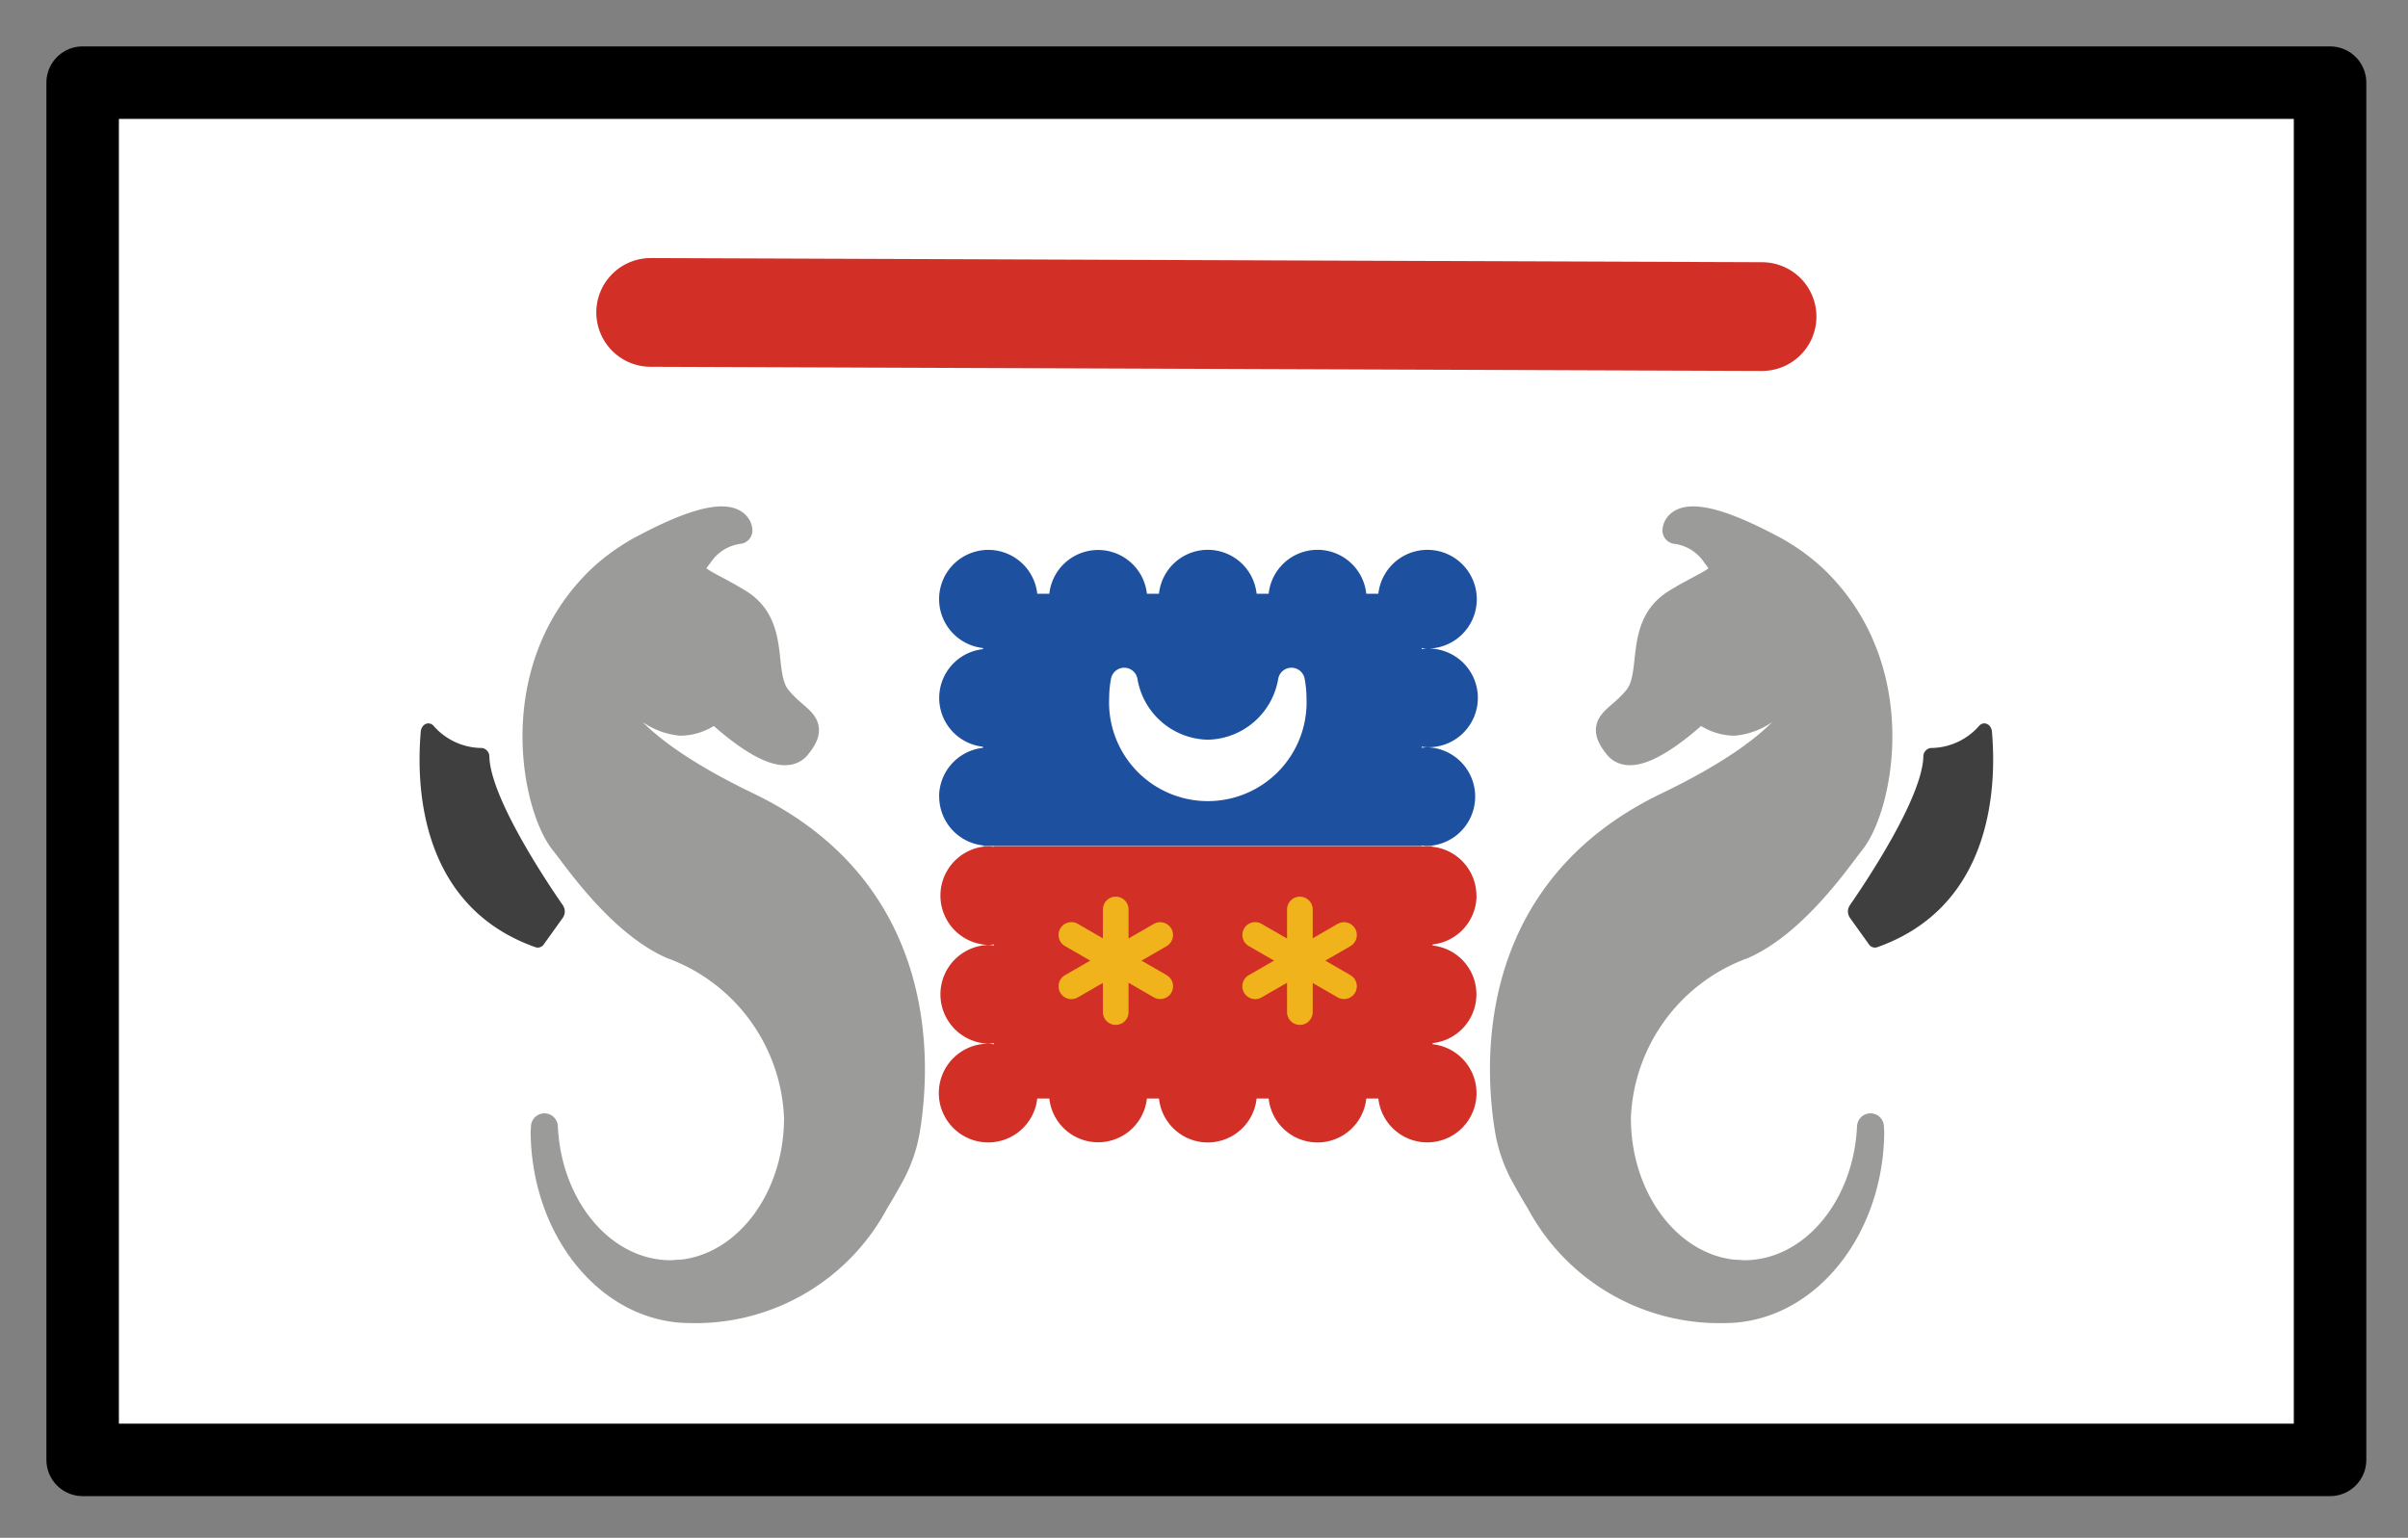 <svg xmlns="http://www.w3.org/2000/svg" role="img" viewBox="2.72 14.72 66.43 42.43"><rect x="2.72" y="14.72" width="66.43" height="42.43" fill="#808080" stroke="none"/><title>1F1FE-1F1F9.svg</title><path fill="#fff" d="M5 17h62v38H5z"/><path fill="#1e50a0" stroke-width=".77" d="M28.63 36.7a1.357 1.357 0 0 0 1.21 1.346v.015h12.1v-.015a1.342 1.342 0 0 0 .151.015 1.362 1.362 0 0 0 0-2.723 1.342 1.342 0 0 0-.151.015v-.031a1.342 1.342 0 0 0 .151.015 1.362 1.362 0 1 0 0-2.723 1.324 1.324 0 0 0-.151.015V32.6a1.324 1.324 0 0 0 .151.015 1.362 1.362 0 1 0-1.346-1.513h-.333a1.354 1.354 0 0 0-2.693 0h-.333a1.354 1.354 0 0 0-2.693 0h-.333a1.354 1.354 0 0 0-2.692 0h-.333a1.358 1.358 0 1 0-1.498 1.498v.031a1.354 1.354 0 0 0 0 2.692v.031a1.357 1.357 0 0 0-1.21 1.346z"/><path fill="#d22f27" stroke-width=".77" d="M43.45 39.43a1.357 1.357 0 0 0-1.21-1.346v-.015h-12.1v.015a1.342 1.342 0 0 0-.151-.015 1.362 1.362 0 0 0 0 2.723 1.324 1.324 0 0 0 .151-.015v.031a1.324 1.324 0 0 0-.151-.015 1.362 1.362 0 0 0 0 2.723 1.342 1.342 0 0 0 .151-.015v.031a1.342 1.342 0 0 0-.151-.015 1.362 1.362 0 1 0 1.346 1.513h.333a1.354 1.354 0 0 0 2.692 0h.333a1.354 1.354 0 0 0 2.693 0h.333a1.354 1.354 0 0 0 2.693 0h.333a1.358 1.358 0 1 0 1.498-1.498v-.031a1.354 1.354 0 0 0 0-2.692v-.031a1.357 1.357 0 0 0 1.21-1.346z"/><path fill="#fff" stroke="#fff" stroke-linecap="round" stroke-linejoin="round" stroke-width=".741" d="M36.04 35.5a2.382 2.382 0 0 1-2.306-1.986 2.581 2.581 0 0 0-.045.477 2.354 2.354 0 1 0 4.703 0 2.588 2.588 0 0 0-.045-.477 2.382 2.382 0 0 1-2.306 1.986z"/><path fill="#f1b31c" stroke-width=".77" d="M33.5 39.46a.354.354 0 0 1 .354.354v2.83a.354.354 0 0 1-.354.354.354.354 0 0 1-.354-.354v-2.83A.354.354 0 0 1 33.5 39.46z"/><path fill="#f1b31c" stroke-width=".77" d="M31.97 40.34a.354.354 0 0 1 .483-.13l2.451 1.415a.354.354 0 0 1 .13.483.354.354 0 0 1-.483.13l-2.451-1.415a.354.354 0 0 1-.13-.483z"/><path fill="#f1b31c" stroke-width=".77" d="M31.97 42.11a.354.354 0 0 1 .129-.483l2.451-1.415a.354.354 0 0 1 .483.13.354.354 0 0 1-.129.483l-2.451 1.415a.354.354 0 0 1-.483-.13zm6.61-2.65a.354.354 0 0 1 .354.354v2.83a.354.354 0 0 1-.354.354.354.354 0 0 1-.354-.354v-2.83a.354.354 0 0 1 .354-.354z"/><path fill="#f1b31c" stroke-width=".77" d="M37.04 40.34a.354.354 0 0 1 .483-.13l2.451 1.415a.354.354 0 0 1 .13.483.354.354 0 0 1-.483.13l-2.45-1.415a.354.354 0 0 1-.13-.483z"/><path fill="#f1b31c" stroke-width=".77" d="M37.04 42.11a.354.354 0 0 1 .13-.483l2.451-1.415a.354.354 0 0 1 .483.13.354.354 0 0 1-.13.483l-2.45 1.415a.354.354 0 0 1-.483-.13z"/><path fill="#9b9b9a" stroke="#9b9b9a" stroke-linecap="round" stroke-linejoin="round" stroke-width=".741" d="M50.78 40.82c1.466-.636 2.694-2.471 3.014-2.864.79-.972 1.58-4.797-1.038-7.285a5.519 5.519 0 0 0-1.245-.867c-2.557-1.347-2.557-.447-2.557-.447a1.538 1.538 0 0 1 1.076.661c.538.661 0 .661-1.076 1.323s-.538 1.985-1.076 2.646c-.538.661-1.076.661-.538 1.323.538.661 2.282-1.038 2.282-1.038l.003-.003a1.412 1.412 0 0 0 .942.379 1.781 1.781 0 0 0 1.597-1.789.387.387 0 0 1 .285.135c.536.66.054 2.131-3.738 3.955-4.91 2.362-4.68 7.095-4.385 8.916a3.977 3.977 0 0 0 .434 1.271c.141.257.284.506.429.742a5.625 5.625 0 0 0 5.109 2.977c2.198 0 3.986-2.163 4.032-4.853.001-.065-.005-.128-.009-.193-.104 2.259-1.622 4.053-3.485 4.053-.063 0-.124-.008-.186-.012-.052-.002-.104-.004-.156-.009-1.77-.212-3.153-2.046-3.153-4.279a5.271 5.271 0 0 1 3.44-4.744zm-29.5 0c-1.466-.636-2.694-2.471-3.014-2.864-.79-.972-1.58-4.797 1.038-7.285a5.521 5.521 0 0 1 1.245-.867c2.557-1.347 2.557-.447 2.557-.447a1.538 1.538 0 0 0-1.076.661c-.538.661 0 .661 1.076 1.323s.538 1.985 1.076 2.646c.538.661 1.076.661.538 1.323-.538.661-2.282-1.038-2.282-1.038l-.003-.003a1.412 1.412 0 0 1-.942.379 1.781 1.781 0 0 1-1.597-1.789.388.388 0 0 0-.285.135c-.536.66-.053 2.131 3.738 3.955 4.91 2.362 4.68 7.095 4.385 8.916a3.977 3.977 0 0 1-.434 1.271c-.141.257-.284.506-.429.742a5.625 5.625 0 0 1-5.109 2.977c-2.198 0-3.986-2.163-4.032-4.853-.001-.065.005-.128.009-.193.104 2.259 1.623 4.053 3.485 4.053.063 0 .124-.008.186-.012.052-.002.104-.004.156-.009 1.77-.212 3.154-2.046 3.154-4.279a5.271 5.271 0 0 0-3.44-4.744z"/><path fill="#3f3f3f" stroke-width=".77" d="M18.25 39.7c-.446-.643-1.984-2.941-2.03-4.092a.238.238 0 0 0-.203-.25 1.778 1.778 0 0 1-1.321-.594c-.126-.164-.35-.077-.369.148-.13 1.516-.019 4.816 3.168 5.944a.199.199 0 0 0 .227-.081l.524-.731a.308.308 0 0 0 .004-.344zm35.5 0c.446-.643 1.984-2.941 2.03-4.092a.238.238 0 0 1 .203-.25 1.778 1.778 0 0 0 1.321-.594c.126-.164.35-.077.369.148.13 1.516.019 4.816-3.168 5.944a.199.199 0 0 1-.227-.081l-.523-.731a.308.308 0 0 1-.005-.344z"/><path fill="none" stroke="#d22f27" stroke-linecap="round" stroke-linejoin="round" stroke-width="3" d="M20.67 23.34l30.66.115"/><g><path fill="none" stroke="#000" stroke-linecap="round" stroke-linejoin="round" stroke-width="2" d="M5 17h62v38H5z"/></g></svg>
